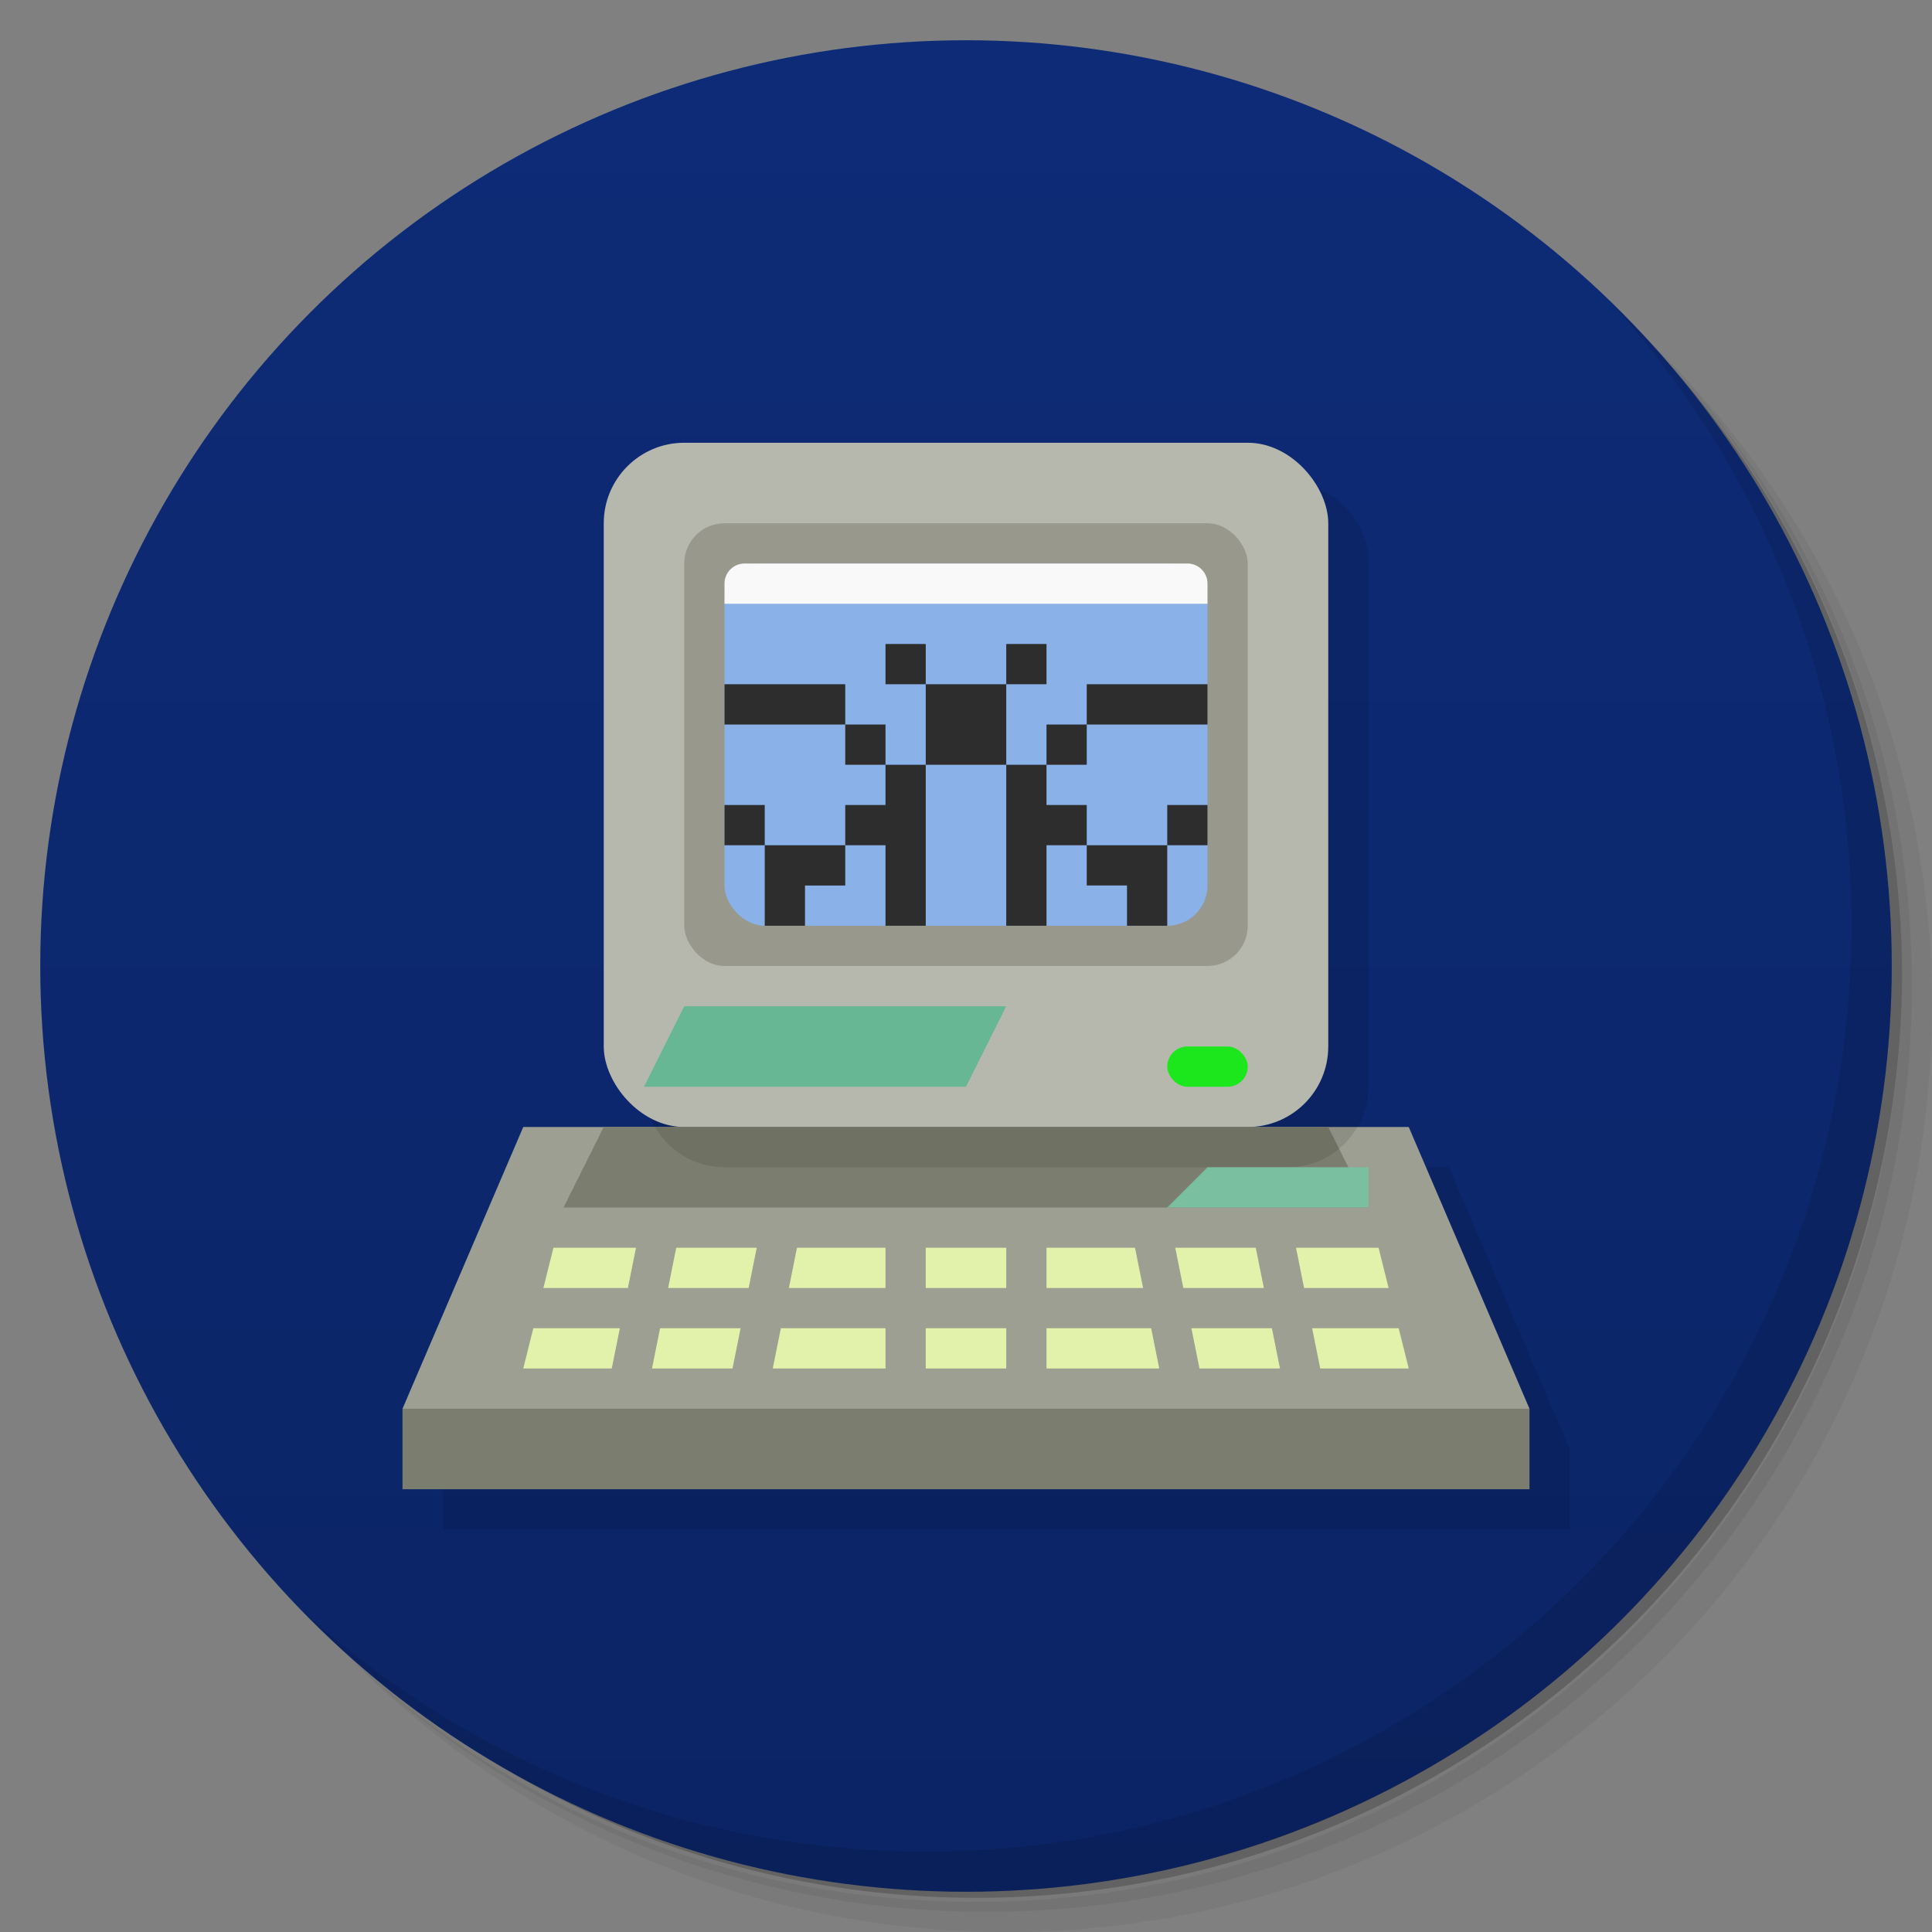 <svg version="1.1" viewBox="0 0 48 48" xmlns="http://www.w3.org/2000/svg">
 <rect x="0" y="0" width="48" height="48" fill="#808080" stroke="none"/>
 <defs>
  <linearGradient id="bg" x2="0" y1="1" y2="47" gradientUnits="userSpaceOnUse">
   <stop style="stop-color:#0d2b77" offset="0"/>
   <stop style="stop-color:#0b2465" offset="1"/>
  </linearGradient>
 </defs>
 <path d="m36.31 5c5.859 4.062 9.688 10.831 9.688 18.5 0 12.426-10.07 22.5-22.5 22.5-7.669 0-14.438-3.828-18.5-9.688 1.037 1.822 2.306 3.499 3.781 4.969 4.085 3.712 9.514 5.969 15.469 5.969 12.703 0 23-10.298 23-23 0-5.954-2.256-11.384-5.969-15.469-1.469-1.475-3.147-2.744-4.969-3.781zm4.969 3.781c3.854 4.113 6.219 9.637 6.219 15.719 0 12.703-10.297 23-23 23-6.081 0-11.606-2.364-15.719-6.219 4.16 4.144 9.883 6.719 16.219 6.719 12.703 0 23-10.298 23-23 0-6.335-2.575-12.06-6.719-16.219z" style="opacity:.05"/>
 <path d="m41.28 8.781c3.712 4.085 5.969 9.514 5.969 15.469 0 12.703-10.297 23-23 23-5.954 0-11.384-2.256-15.469-5.969 4.113 3.854 9.637 6.219 15.719 6.219 12.703 0 23-10.298 23-23 0-6.081-2.364-11.606-6.219-15.719z" style="opacity:.1"/>
 <path d="m31.25 2.375c8.615 3.154 14.75 11.417 14.75 21.13 0 12.426-10.07 22.5-22.5 22.5-9.708 0-17.971-6.135-21.12-14.75a23 23 0 0 0 44.875-7 23 23 0 0 0-16-21.875z" style="opacity:.2"/>
 <circle cx="24" cy="24" r="23" style="fill:url(#bg)"/>
 <path d="m18 12c-1.108 0-2 0.892-2 2v13c0 1.108 0.892 2 2 2h-4l-3 7v2h28v-2l-3-7h-2-2c1.108 0 2-0.892 2-2v-13c0-1.108-0.892-2-2-2h-14z" style="opacity:.1"/>
 <path d="m40.03 7.531c3.712 4.084 5.969 9.514 5.969 15.469 0 12.703-10.297 23-23 23-5.954 0-11.384-2.256-15.469-5.969 4.178 4.291 10.01 6.969 16.469 6.969 12.703 0 23-10.298 23-23 0-6.462-2.677-12.291-6.969-16.469z" style="opacity:.1"/>
 <path d="m10 37v-2l14-1 14 1v2z" style="fill:#7b7d6e"/>
 <rect x="15" y="11" width="18" height="17" ry="2" style="fill:#b6b8ae;paint-order:stroke fill markers"/>
 <path d="m10 35 3-7h22l3 7z" style="fill:#9d9f92"/>
 <path d="m15 28-1 2h20l-1-2z" style="fill:#7b7d6e"/>
 <path d="m16.275 28c0.346 0.596 0.984 1 1.725 1h14c0.741 0 1.379-0.404 1.725-1h-17.449z" style="opacity:.1;paint-order:stroke fill markers"/>
 <path d="m13.75 31-0.25 1h2.1l0.201-1h-2.051zm3.051 0-0.201 1h2l0.201-1h-2zm3 0-0.201 1h2.4v-1h-2.199zm3.199 0v1h2v-1h-2zm3 0v1h2.4l-0.201-1h-2.199zm3.199 0 0.201 1h2l-0.201-1h-2zm3 0 0.201 1h2.1l-0.25-1h-2.051zm-18.949 2-0.25 1h2.199l0.201-1h-2.15zm3.15 0-0.201 1h2l0.201-1h-2zm3 0-0.201 1h2.801v-1h-2.6zm3.6 0v1h2v-1h-2zm3 0v1h2.801l-0.201-1h-2.6zm3.6 0 0.201 1h2l-0.201-1h-2zm3 0 0.201 1h2.199l-0.25-1h-2.15z" style="fill:#e2f2ab"/>
 <path d="m16 27 1-2h8l-1 2z" style="fill:#68b794"/>
 <rect x="17" y="13" width="14" height="11" ry="1" style="fill:#98998c;paint-order:stroke fill markers"/>
 <rect x="18" y="14" width="12" height="9" ry="1" style="fill:#8ab1e8;paint-order:stroke fill markers"/>
 <path d="m18.5 14c-0.277 0-0.5 0.223-0.5 0.5v0.5h12v-0.5c0-0.277-0.223-0.5-0.5-0.5h-11z" style="fill:#f9f9f9;paint-order:stroke fill markers"/>
 <path d="m22 16v1h1v-1zm1 1v2h2v-2zm2 0h1v-1h-1zm0 2v4h1v-2h1v-1h-1v-1zm1 0h1v-1h-1zm1-1h3v-1h-3zm0 3v1h1v1h1v-2zm2 0h1v-1h-1zm-6-2h-1v1h-1v1h1v2h1zm-2 2h-2v2h1v-1h1zm-2 0v-1h-1v1zm3-2v-1h-1v1zm-1-1v-1h-3v1z" style="fill:#2d2d2d;paint-order:stroke fill markers"/>
 <path d="m29 30 1-1h4v1z" style="fill:#7ac0a0"/>
 <rect x="29" y="26" width="2" height="1" ry=".5" style="fill:#1ce71c;paint-order:stroke fill markers"/>
</svg>
